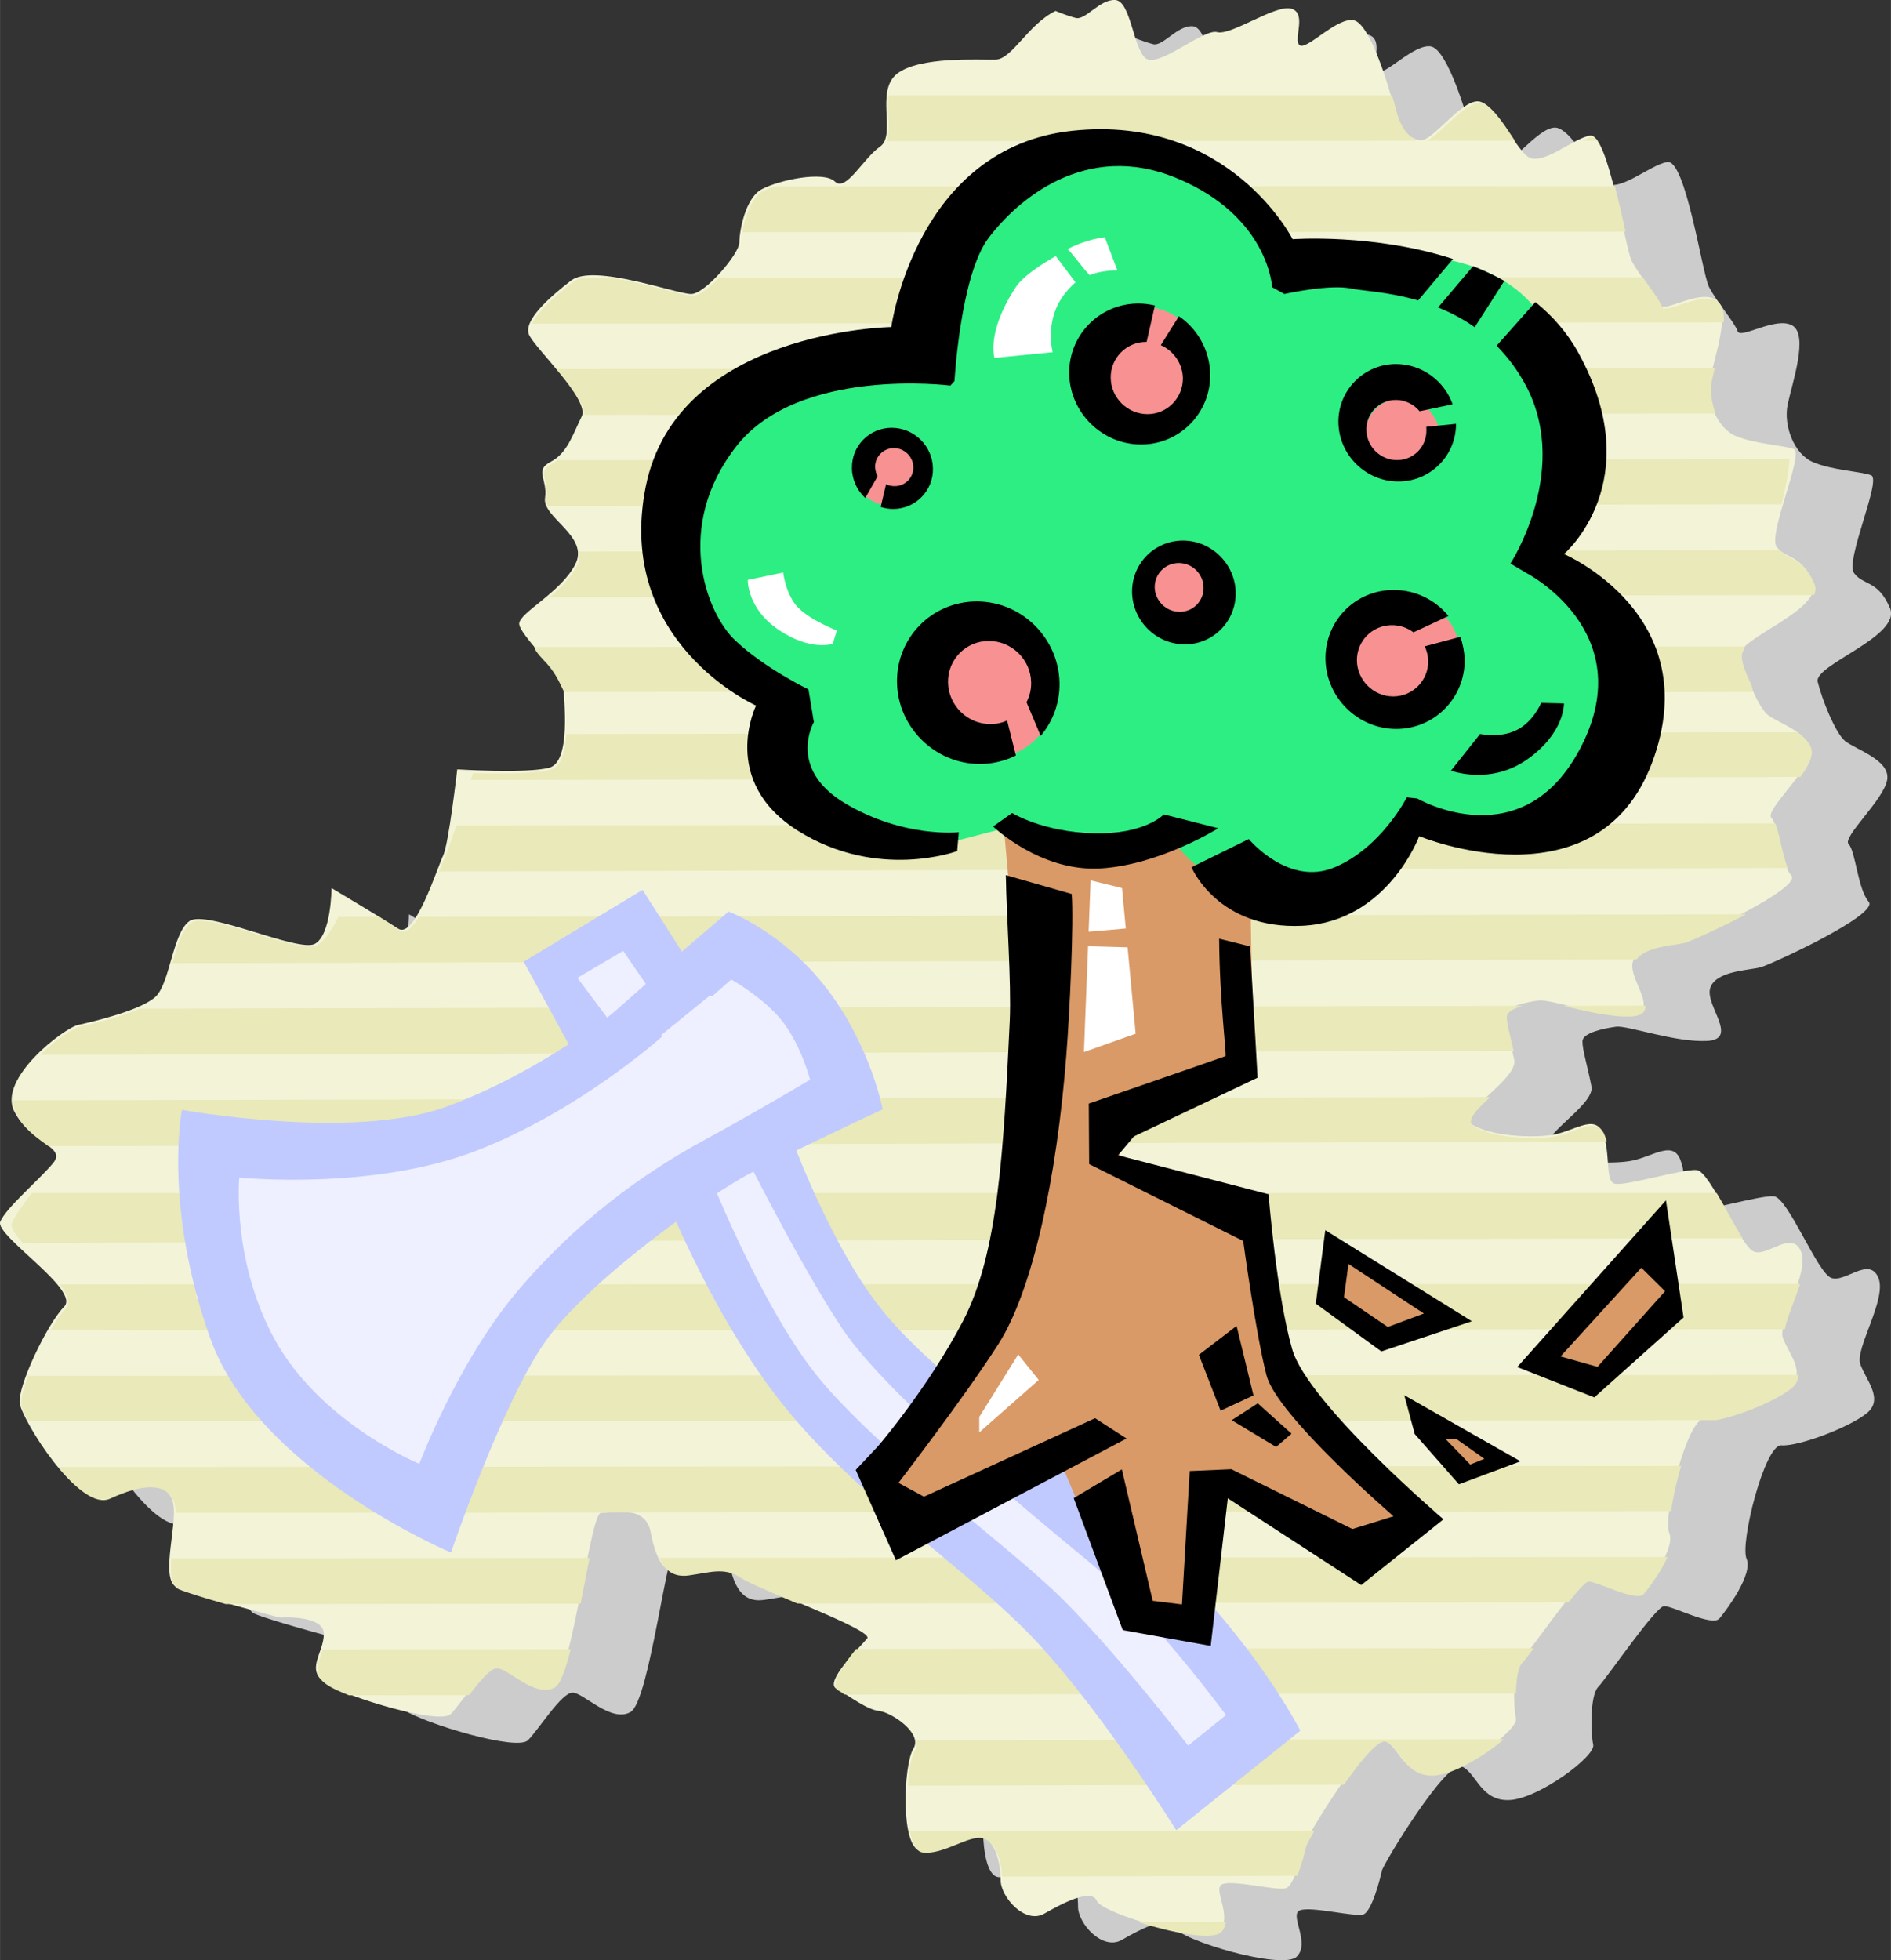 <?xml version="1.0" encoding="UTF-8"?>
<!DOCTYPE svg PUBLIC "-//W3C//DTD SVG 1.1//EN" "http://www.w3.org/Graphics/SVG/1.1/DTD/svg11.dtd">
<!-- Creator: CorelDRAW -->
<svg xmlns="http://www.w3.org/2000/svg" xml:space="preserve" width="105.305mm" height="109.15mm" version="1.1" style="shape-rendering:geometricPrecision; text-rendering:geometricPrecision; image-rendering:optimizeQuality; fill-rule:evenodd; clip-rule:evenodd"
viewBox="0 0 10530 10915"
 xmlns:xlink="http://www.w3.org/1999/xlink">
 <rect x="0" y="0" width="10530" height="10915" fill="#333333" stroke="none"/>
 <defs>
  <style type="text/css">
   <![CDATA[
    .fil1 {fill:#F3F3D7;fill-rule:nonzero}
    .fil2 {fill:#E9E9B9;fill-rule:nonzero}
    .fil5 {fill:#D99A67;fill-rule:nonzero}
    .fil7 {fill:#F89292;fill-rule:nonzero}
    .fil3 {fill:#EEF0FF;fill-rule:nonzero}
    .fil4 {fill:#C0CAFF;fill-rule:nonzero}
    .fil6 {fill:#2DEE83;fill-rule:nonzero}
    .fil8 {fill:black;fill-rule:nonzero}
    .fil0 {fill:#CCCCCC;fill-rule:nonzero}
    .fil9 {fill:white;fill-rule:nonzero}
   ]]>
  </style>
 </defs>
 <g id="Layer_x0020_1">
  <g id="vc104673.ai">
   <g>
    <path class="fil0" d="M6308 207c-153,74 -240,268 -334,271 -94,2 -421,-19 -547,78 -125,97 -2,342 -97,407 -93,65 -188,254 -250,194 -62,-61 -312,-7 -406,42 -94,49 -126,236 -127,298 0,62 -188,284 -266,286 -78,3 -544,-172 -670,-75 -125,96 -266,223 -235,300 31,76 341,363 294,457 -47,94 -79,204 -173,252 -93,49 -16,93 -32,202 -16,109 248,212 169,368 -78,157 -312,270 -312,332 0,62 247,289 247,351 0,62 45,418 -80,451 -124,33 -512,9 -512,9 0,0 -48,419 -79,481 -32,63 -157,467 -250,406 -92,-60 -371,-226 -371,-226 0,0 -1,263 -94,311 -93,47 -604,-191 -697,-128 -93,63 -109,340 -186,419 -78,78 -357,143 -434,160 -78,16 -449,298 -356,481 93,183 294,196 216,289 -77,93 -263,249 -293,326 -32,77 447,380 354,473 -92,93 -262,448 -247,540 16,92 324,597 494,519 169,-78 308,-95 354,13 46,107 -77,447 30,492 108,46 570,167 570,167 0,0 246,-17 246,91 0,109 -108,201 15,278 122,77 630,230 691,168 62,-63 186,-264 248,-265 61,0 215,170 323,108 108,-63 205,-962 267,-963 61,0 246,-48 276,107 30,155 76,248 199,232 124,-17 201,-48 293,14 92,61 752,299 714,346 -39,47 -241,242 -172,281 69,38 169,116 238,123 69,8 245,124 190,210 -54,86 -73,553 42,569 115,15 262,-102 339,-79 77,23 106,148 106,242 -2,93 135,249 244,187 108,-63 262,-141 292,-71 30,71 604,242 682,164 78,-78 -44,-235 18,-258 62,-24 307,39 353,23 47,-16 95,-204 103,-243 8,-39 361,-620 445,-581 84,38 105,195 267,187 162,-8 480,-245 465,-308 -14,-62 -19,-274 28,-322 46,-47 321,-450 367,-450 47,-1 269,117 308,69 39,-47 188,-245 151,-332 -38,-86 101,-639 194,-632 93,7 372,-97 473,-177 102,-80 -5,-189 -34,-276 -30,-87 152,-365 100,-482 -52,-119 -186,33 -263,2 -77,-31 -240,-447 -318,-454 -77,-7 -403,92 -457,77 -53,-16 -21,-173 -65,-283 -45,-110 -163,-6 -286,11 -124,18 -341,4 -440,-57 -100,-62 254,-251 232,-360 -21,-110 -51,-204 -50,-251 0,-48 125,-73 187,-81 61,-9 331,89 509,79 178,-11 -17,-201 16,-296 32,-95 218,-97 280,-114 62,-17 663,-295 602,-365 -61,-70 -73,-282 -112,-321 -37,-39 198,-248 215,-359 18,-111 -183,-170 -237,-217 -53,-46 -128,-234 -150,-328 -22,-94 470,-254 402,-411 -67,-156 -146,-123 -199,-193 -53,-69 156,-524 94,-546 -62,-22 -213,-27 -321,-72 -108,-44 -168,-205 -143,-323 25,-119 118,-386 25,-439 -92,-52 -289,79 -304,32 -15,-47 -122,-171 -160,-248 -38,-78 -130,-713 -232,-694 -102,18 -275,180 -352,111 -77,-68 -161,-262 -254,-299 -93,-36 -267,220 -338,213 -69,-5 -123,-87 -145,-180 -23,-93 -132,-467 -225,-488 -93,-20 -263,169 -302,139 -38,-31 41,-174 -44,-203 -86,-29 -338,151 -415,130 -78,-21 -330,205 -400,144 -70,-60 -83,-317 -168,-323 -86,-5 -165,114 -220,100 -54,-14 -113,-39 -113,-39z"/>
    <path class="fil1" d="M5878 61c-153,74 -241,268 -334,271 -94,2 -422,-19 -548,78 -125,97 -2,342 -96,407 -94,65 -189,254 -251,194 -62,-61 -312,-8 -406,42 -94,49 -126,236 -126,298 -1,62 -189,284 -267,286 -78,3 -544,-172 -670,-75 -125,96 -265,223 -235,300 31,76 341,363 294,457 -47,94 -79,204 -172,252 -94,49 -17,93 -32,202 -17,109 247,212 169,368 -79,157 -312,270 -313,332 0,62 248,289 247,351 0,62 45,418 -80,451 -124,33 -512,9 -512,9 0,0 -48,419 -79,481 -31,63 -157,467 -250,406 -92,-60 -371,-226 -371,-226 0,0 -1,263 -94,311 -93,47 -603,-191 -696,-128 -94,63 -109,340 -187,419 -78,78 -356,143 -434,160 -77,16 -449,298 -356,481 93,183 294,196 216,289 -77,93 -263,249 -294,326 -30,77 448,380 356,473 -93,93 -263,448 -247,540 15,92 323,597 493,519 170,-78 309,-95 354,13 47,107 -77,447 30,492 108,46 570,167 570,167 0,0 247,-17 246,91 0,109 -108,201 15,278 123,77 630,230 692,168 62,-63 186,-264 247,-265 62,0 215,170 323,108 108,-63 205,-962 267,-963 62,0 247,-48 276,107 30,155 76,248 200,231 123,-16 200,-47 292,14 92,62 753,300 714,347 -39,47 -240,242 -172,280 70,39 169,117 238,124 69,8 245,124 191,210 -55,86 -74,553 41,569 116,15 262,-102 339,-79 77,23 106,148 106,241 -1,94 136,250 244,187 108,-62 262,-140 292,-70 30,70 605,242 682,164 78,-78 -43,-235 18,-258 62,-24 307,39 353,23 47,-16 95,-204 103,-243 8,-39 361,-620 445,-581 84,38 105,195 267,187 162,-8 480,-245 466,-308 -15,-63 -20,-275 27,-322 47,-47 322,-450 368,-450 46,-1 268,116 307,69 39,-47 188,-245 151,-332 -37,-86 102,-639 194,-632 93,7 372,-97 473,-177 102,-80 -4,-189 -34,-276 -29,-87 152,-365 100,-483 -52,-118 -186,34 -262,3 -77,-31 -241,-447 -318,-454 -78,-7 -403,92 -457,76 -54,-15 -21,-172 -66,-282 -45,-110 -162,-6 -286,11 -124,18 -341,4 -440,-57 -100,-62 255,-251 233,-361 -22,-109 -52,-203 -51,-250 1,-48 125,-73 187,-81 62,-9 332,89 509,79 178,-11 -16,-201 16,-296 32,-95 218,-97 280,-114 62,-17 663,-295 602,-365 -61,-70 -73,-282 -111,-321 -38,-39 198,-249 215,-359 17,-111 -184,-170 -238,-217 -53,-46 -128,-234 -150,-328 -22,-94 470,-254 402,-411 -67,-156 -145,-123 -199,-193 -53,-69 156,-524 94,-546 -62,-22 -213,-27 -321,-72 -108,-44 -168,-205 -143,-324 25,-118 118,-385 26,-438 -93,-53 -290,79 -305,32 -15,-47 -122,-171 -160,-248 -37,-78 -130,-713 -232,-695 -101,19 -275,181 -352,112 -77,-68 -160,-263 -253,-299 -94,-37 -268,220 -338,213 -71,-5 -124,-87 -146,-180 -23,-94 -131,-467 -225,-488 -93,-20 -263,169 -302,139 -38,-31 42,-174 -44,-203 -86,-29 -337,151 -415,130 -78,-21 -330,205 -400,144 -69,-60 -82,-318 -168,-323 -86,-5 -165,114 -220,100 -54,-14 -112,-39 -112,-39z"/>
    <path class="fil2" d="M7947 784c80,-40 228,-239 310,-206 64,25 124,124 179,206 -163,0 -326,0 -489,0z"/>
    <path class="fil2" d="M8810 784c19,-9 37,-15 53,-19 12,-2 24,5 35,19 -29,0 -58,0 -88,0z"/>
    <path class="fil2" d="M9163 5600c1,33 -17,56 -76,60 -116,6 -272,-33 -383,-59 158,0 312,-1 459,-1z"/>
    <path class="fil2" d="M6826 10702c-2,21 -10,41 -26,57 -47,48 -281,2 -461,-57 164,0 326,0 487,0z"/>
    <path class="fil2" d="M5581 10449c-5,-89 -36,-191 -105,-212 -77,-24 -223,94 -339,78 -35,-5 -58,-52 -71,-118 770,-2 1531,-3 2254,-4 -27,47 -44,79 -46,88 -5,23 -25,102 -50,164 -533,1 -1085,3 -1643,4z"/>
    <path class="fil2" d="M5056 9943c6,-89 20,-166 40,-196 11,-19 13,-38 7,-58 1127,-2 2247,-3 3271,-4 -102,89 -280,196 -388,202 -161,8 -183,-149 -267,-188 -40,-18 -140,102 -235,239 -785,1 -1607,3 -2428,5z"/>
    <path class="fil2" d="M4704 9436c-12,-9 -25,-16 -36,-23 -53,-29 36,-153 99,-231 1284,-2 2587,-3 3774,-4 -29,38 -51,68 -62,79 -26,25 -36,100 -37,172 -1187,2 -2477,4 -3738,7z"/>
    <path class="fil2" d="M4440 8929c-141,-60 -276,-117 -315,-143 -92,-61 -169,-30 -292,-13 -82,10 -130,-27 -161,-98 1854,-2 3876,-4 5614,-5 -38,85 -107,176 -132,206 -39,47 -261,-70 -307,-69 -17,0 -60,49 -113,115 -1370,2 -2869,5 -4294,7z"/>
    <path class="fil2" d="M1943 9440c-50,-20 -90,-38 -115,-54 -93,-58 -54,-125 -30,-201 445,-1 907,-1 1380,-2 -28,112 -58,196 -88,213 -108,63 -261,-107 -323,-106 -38,0 -99,76 -155,149 -227,0 -450,0 -669,1z"/>
    <path class="fil2" d="M1256 8932c-108,-31 -214,-63 -259,-82 -45,-19 -49,-89 -43,-173 707,0 1498,-1 2329,-2 -16,78 -32,167 -50,255 -704,1 -1372,1 -1977,2z"/>
    <path class="fil2" d="M978 8423c0,-26 -4,-48 -11,-65 -46,-108 -185,-91 -354,-13 -81,37 -192,-57 -289,-176 2235,-1 6007,-4 9038,-6 -26,85 -46,178 -56,251 -2801,5 -6173,9 -8328,9z"/>
    <path class="fil2" d="M156 7913c-21,-39 -34,-70 -36,-87 -6,-32 11,-94 38,-165 2099,-1 6488,-3 9857,-5 -1,28 -12,55 -43,78 -85,68 -296,153 -416,174 -3428,4 -7644,9 -9400,5z"/>
    <path class="fil2" d="M283 7404c30,-52 60,-94 84,-118 28,-29 8,-78 -34,-134 1842,0 6219,-1 9691,-2 -28,88 -72,184 -85,251 -3674,4 -8241,8 -9656,3z"/>
    <path class="fil2" d="M127 6922c-42,-48 -70,-88 -61,-110 16,-41 61,-104 111,-168 1030,0 5558,0 9383,0 47,78 99,180 144,251 -3967,6 -8849,22 -9577,27z"/>
    <path class="fil2" d="M269 6382c-52,-39 -131,-88 -180,-184 -11,-22 -16,-46 -15,-71 2830,-6 6052,-13 8224,-18 -74,69 -140,133 -89,164 99,61 316,75 440,57 124,-17 241,-121 286,-11 5,12 9,24 12,37 -2140,7 -5649,18 -8678,26z"/>
    <path class="fil2" d="M224 5874c87,-85 185,-150 221,-157 56,-12 218,-50 333,-100 2638,-6 5596,-12 7700,-16 -46,14 -87,34 -87,61 -1,38 19,106 38,189 -2287,7 -5501,16 -8205,23z"/>
    <path class="fil2" d="M2113 5106c43,28 84,55 114,75 33,22 70,-16 106,-75 2682,-6 5535,-11 7390,-15 -149,79 -309,150 -340,159 -57,15 -217,19 -269,92 -2228,6 -5431,15 -8154,21 27,-94 55,-191 105,-225 94,-63 604,175 697,127 47,-24 91,-95 122,-159 76,0 153,0 229,0z"/>
    <path class="fil2" d="M2446 4852c14,-36 24,-64 31,-77 12,-24 37,-97 64,-178 2610,-5 5429,-9 7345,-12 23,52 38,170 69,248 -1975,5 -4880,13 -7509,19z"/>
    <path class="fil2" d="M2622 4343c8,-23 12,-38 12,-38 0,0 310,13 434,-20 59,-16 80,-103 86,-198 2410,-3 4989,-7 6850,-10 52,34 93,75 84,128 -5,33 -30,77 -62,121 -2033,6 -4876,12 -7404,17z"/>
    <path class="fil2" d="M3060 3326c59,-50 120,-108 153,-175 15,-28 18,-55 13,-80 2226,-2 4714,-5 6685,-7 53,60 127,35 192,185 10,22 8,43 -1,64 -2076,5 -4739,10 -7042,13z"/>
    <path class="fil2" d="M3048 2818c-4,-11 -5,-23 -4,-35 16,-109 -61,-154 33,-202 9,-5 19,-11 28,-18 2214,-2 4781,-4 6859,-6 1,54 -22,154 -42,251 -2116,3 -4699,8 -6874,10z"/>
    <path class="fil2" d="M3254 2310c3,-59 -77,-162 -154,-255 2014,-1 4398,-3 6449,-4 -6,24 -11,45 -15,63 -13,59 -4,128 20,188 -2025,3 -4352,6 -6300,8z"/>
    <path class="fil2" d="M3388 1547c183,21 418,102 472,100 35,0 91,-46 144,-100 1629,-1 3461,-2 5144,-3 44,64 97,132 107,164 15,47 212,-84 305,-32 32,19 42,64 39,119 -2196,3 -4686,6 -6636,7 35,-72 135,-160 228,-231 15,-12 36,-20 61,-24 45,0 90,0 136,0z"/>
    <path class="fil2" d="M4134 1293c13,-80 49,-194 119,-231 15,-7 35,-15 57,-23 1471,-1 3123,-1 4683,-1 22,84 42,175 59,252 -1658,2 -3409,3 -4918,3z"/>
    <path class="fil2" d="M4939 786c22,-63 -2,-168 10,-255 892,0 1847,0 2803,0 10,34 18,62 22,80 19,80 61,151 117,173 -1014,1 -2022,1 -2952,2z"/>
    <path class="fil2" d="M3141 3853c-21,-40 -40,-95 -95,-157 -22,-24 -67,-68 -71,-93 2225,-3 4768,-1 6739,-3 13,27 -49,13 16,164 9,21 37,68 28,89 -2077,5 -4313,-3 -6617,0z"/>
    <polygon class="fil3" points="3706,5485 3496,5072 3013,5396 3254,5930 3841,6882 4455,7855 5209,8539 6496,9901 6965,9585 5908,8452 4886,7571 4233,6525 "/>
    <polygon class="fil3" points="3952,5314 2702,6194 1796,6422 1103,6313 1093,7226 1693,8023 2384,8470 3196,6942 4199,6304 4610,6133 4365,5601 "/>
    <path class="fil4" d="M3433 5626c0,0 -429,347 -949,537 -520,190 -1471,17 -1471,17 0,0 -106,531 158,1273 264,740 1340,1192 1340,1192 0,0 283,-829 524,-1173 241,-345 920,-823 1141,-938 220,-114 739,-357 739,-357 0,0 -65,-348 -308,-668 -242,-319 -550,-433 -550,-433l-355 304 262 169 108 -95c0,0 195,110 293,244 99,133 146,314 146,314 0,0 -285,171 -605,345 -324,177 -702,448 -1029,838 -331,393 -542,956 -542,956 0,0 -516,-211 -784,-655 -264,-447 -219,-939 -219,-939 0,0 734,75 1314,-147 580,-222 1044,-641 1044,-641l-257 -143z"/>
    <polygon class="fil4" points="3765,5330 3310,5732 3392,5879 3622,5812 3988,5515 3935,5300 "/>
    <polygon class="fil4" points="3895,5453 3578,4955 2916,5355 3223,5918 3430,5732 3215,5445 3470,5295 3648,5554 "/>
    <path class="fil4" d="M4378 6258c0,0 227,652 528,1030 302,378 923,796 1491,1301 569,504 844,1048 844,1048l-691 554c0,0 -461,-739 -850,-1124 -389,-386 -976,-772 -1372,-1286 -397,-514 -653,-1194 -653,-1194l239 -133c0,0 326,852 674,1253 347,401 954,847 1269,1140 314,293 759,873 759,873l211 -170c0,0 -410,-561 -770,-859 -361,-298 -1128,-933 -1369,-1296 -241,-363 -568,-1020 -568,-1020l258 -117z"/>
    <path class="fil5" d="M5586 4565c0,0 168,1750 93,2138 -74,387 -752,1491 -752,1491l146 317 819 -403 395 932 400 23 91 -763 806 399 324 -270 -754 -775 -205 -881 -806 -387 79 -212 758 -270 -20 -1022 -736 -411 -638 94z"/>
    <path class="fil6" d="M5184 4718l456 -118 555 153 339 -70c0,0 241,352 664,328 422,-23 673,-422 673,-422 0,0 708,164 950,-106 241,-270 311,-916 178,-1104 -133,-188 -416,-293 -416,-293 0,0 334,-966 -59,-1399 -392,-433 -1287,-222 -1287,-222 0,0 -401,-670 -1046,-635 -645,36 -1003,999 -1003,999 0,0 -984,141 -1280,610 -297,470 -40,987 -40,987l502 458c0,0 -120,493 153,669 274,177 661,165 661,165z"/>
    <path class="fil7" d="M7836 3930c164,0 295,-133 292,-298 -3,-164 -139,-298 -304,-298 -164,0 -295,134 -292,298 3,165 139,298 304,298z"/>
    <path class="fil8" d="M5530 4602c0,0 260,251 593,234 332,-18 661,-224 661,-224l-303 -77c0,0 -107,113 -392,105 -285,-8 -453,-113 -453,-113l-106 75z"/>
    <path class="fil8" d="M6789 5227c55,13 124,31 172,43 23,392 42,731 42,731l-689 327 -88 105 838 217c0,0 44,560 132,864 89,303 842,946 842,946l-458 366 -743 -483 -95 822 -490 -88 -273 -735 268 -160 172 732 163 20 43 -743 232 -10 674 333 229 -71c0,0 -648,-559 -707,-784 -59,-225 -130,-749 -130,-749l-858 -428 -2 -337c0,0 741,-256 761,-264 8,-4 -33,-309 -35,-654z"/>
    <path class="fil8" d="M4889 8053c0,0 278,-323 474,-698 195,-376 226,-945 260,-1674 9,-214 -19,-588 -22,-808l367 105c12,158 -11,656 -30,895 -53,690 -189,1316 -379,1612 -190,297 -556,772 -556,772l142 77 953 -437 175 113 -1284 678 -224 -503 124 -132z"/>
    <path class="fil7" d="M5519 4220c195,0 351,-158 347,-353 -4,-196 -165,-355 -361,-355 -195,0 -351,159 -347,355 4,195 165,353 361,353z"/>
    <path class="fil7" d="M7812 2635c115,0 207,-94 205,-209 -3,-115 -98,-208 -213,-208 -115,0 -206,93 -204,208 2,115 97,209 212,209z"/>
    <path class="fil7" d="M6384 2347c176,0 316,-143 313,-319 -4,-176 -149,-318 -325,-318 -175,0 -316,142 -312,318 3,176 149,319 324,319z"/>
    <path class="fil8" d="M6598 3588c159,0 286,-130 283,-289 -3,-159 -135,-289 -294,-289 -159,0 -286,130 -283,289 3,159 135,289 294,289z"/>
    <path class="fil7" d="M6569 3407c75,0 135,-61 133,-136 -1,-75 -63,-136 -138,-136 -75,0 -135,61 -134,136 2,75 64,136 139,136z"/>
    <path class="fil7" d="M4948 2814c102,0 182,-82 180,-183 -1,-101 -85,-184 -186,-184 -102,0 -182,83 -180,184 2,101 86,183 186,183z"/>
    <path class="fil8" d="M7775 4059c-213,0 -390,-174 -394,-387 -4,-214 166,-387 380,-387 122,0 232,56 305,145 -60,28 -139,65 -195,91 -34,-25 -75,-40 -120,-40 -109,0 -197,89 -195,198 2,110 93,199 202,199 109,0 197,-89 195,-199 -1,-28 -8,-55 -19,-80 56,-15 142,-38 198,-53 14,39 22,82 24,126 3,213 -167,387 -381,387z"/>
    <path class="fil8" d="M7787 2681c-181,0 -330,-146 -334,-327 -3,-180 141,-327 321,-327 144,0 269,94 315,224 -61,13 -134,29 -184,39 -31,-38 -79,-63 -132,-63 -93,0 -166,75 -164,167 1,93 78,168 170,168 93,0 166,-75 164,-168 0,-6 0,-11 -1,-17 51,-5 113,-12 166,-17 0,178 -143,321 -321,321z"/>
    <path class="fil8" d="M5456 4254c-249,0 -456,-203 -461,-452 -5,-250 194,-453 444,-453 250,0 456,203 461,453 2,113 -38,216 -105,296 -26,-63 -56,-133 -79,-188 17,-32 27,-70 26,-110 -2,-127 -108,-231 -236,-231 -128,0 -229,104 -227,231 2,128 108,232 236,232 33,0 65,-7 93,-20 15,60 33,133 49,195 -61,30 -129,47 -201,47z"/>
    <path class="fil8" d="M4974 2834c-25,0 -48,-4 -70,-11 9,-37 21,-89 30,-127 15,8 31,11 48,11 58,0 105,-47 104,-106 -1,-58 -50,-106 -108,-106 -59,0 -106,48 -105,106 1,19 6,36 14,51 -18,31 -46,81 -69,121 -45,-42 -73,-100 -74,-165 -3,-125 97,-226 221,-226 125,0 228,101 230,226 3,124 -97,226 -221,226z"/>
    <path class="fil8" d="M6354 2475c-216,0 -396,-176 -400,-393 -4,-216 169,-392 385,-392 31,0 62,4 92,11 -14,63 -34,151 -46,203 -1,0 -2,0 -3,0 -111,0 -199,91 -197,201 2,111 94,201 205,201 110,0 198,-90 197,-201 -2,-81 -52,-152 -123,-183 27,-44 69,-111 101,-161 103,70 171,188 174,321 4,217 -169,393 -385,393z"/>
    <polygon class="fil8" points="7380,6850 8196,7357 7692,7525 7327,7259 "/>
    <polygon class="fil8" points="8449,7612 9277,6684 9375,7336 8878,7781 "/>
    <polygon class="fil8" points="7820,7769 8467,8137 8124,8265 7878,7985 "/>
    <polygon class="fil5" points="7509,7038 7484,7223 7728,7389 7929,7314 "/>
    <polygon class="fil5" points="8690,7553 9140,7059 9272,7190 8896,7611 "/>
    <polygon class="fil5" points="8049,8012 8187,8155 8266,8123 8109,8012 "/>
    <polygon class="fil9" points="5670,7542 5784,7684 5453,7976 5453,7890 "/>
    <path class="fil9" d="M6059 5269c48,1 145,4 220,6 21,225 45,481 45,481l-288 102c0,0 12,-320 23,-589z"/>
    <path class="fil9" d="M6073 4902l175 43c0,0 9,98 21,225 -66,6 -155,14 -207,18 6,-160 11,-286 11,-286z"/>
    <path class="fil8" d="M6859 7908c49,-32 109,-71 145,-94 68,62 188,169 188,169l-86 74c0,0 -150,-90 -247,-149z"/>
    <path class="fil8" d="M6886 7383c0,0 73,302 94,387 -44,20 -124,58 -183,85 -29,-75 -121,-311 -121,-311l210 -161z"/>
    <path class="fil9" d="M5879 1426c27,36 73,97 110,146 -28,25 -56,55 -78,89 -93,142 -49,300 -49,300l-324 32c0,0 -48,-141 119,-395 51,-77 207,-164 222,-172z"/>
    <path class="fil9" d="M6152 1321l70 184c0,0 -93,0 -154,27 -39,-39 -88,-111 -123,-145 112,-58 207,-66 207,-66z"/>
    <path class="fil9" d="M4164 3229c0,0 -6,159 173,279 178,120 300,77 300,77l23 -74c0,0 -145,-56 -215,-127 -70,-71 -84,-196 -84,-196l-197 41z"/>
    <path class="fil8" d="M8709 3917c0,0 6,161 -201,309 -208,149 -428,65 -428,65l162 -204c0,0 111,25 204,-22 93,-46 136,-151 136,-151l127 3z"/>
    <path class="fil8" d="M8334 1925c61,-68 149,-168 216,-243 94,76 177,169 239,282 396,718 -80,1121 -80,1121 0,0 798,340 491,1161 -307,820 -1297,410 -1297,410 0,0 -176,476 -650,499 -473,23 -618,-326 -618,-326l319 -157c0,0 221,267 479,157 259,-109 401,-389 401,-389l58 6c0,0 592,345 915,-293 323,-637 -305,-961 -305,-961l-91 -54c0,0 356,-546 64,-1030 -42,-71 -90,-131 -141,-183z"/>
    <path class="fil8" d="M8008 1712c58,-68 135,-159 195,-230 60,24 118,51 174,82 -48,76 -113,177 -165,258 -67,-47 -136,-83 -204,-110z"/>
    <path class="fil8" d="M5330 4739c0,0 -441,165 -885,-112 -443,-277 -235,-698 -235,-698 0,0 -789,-350 -614,-1221 176,-870 1367,-887 1367,-887 0,0 137,-1002 1011,-1093 873,-91 1224,604 1224,604 0,0 453,-33 893,110 -63,75 -137,163 -194,231 -169,-49 -315,-54 -371,-66 -120,-27 -374,30 -374,30l-68 -38c0,0 -19,-393 -529,-606 -511,-214 -893,124 -1050,332 -157,206 -190,797 -190,797l-23 25c0,0 -841,-108 -1191,337 -350,446 -171,929 -6,1083 164,155 407,272 407,272l30 182c0,0 -152,260 177,454 327,193 630,159 630,159l-9 105z"/>
   </g>
  </g>
 </g>
</svg>
